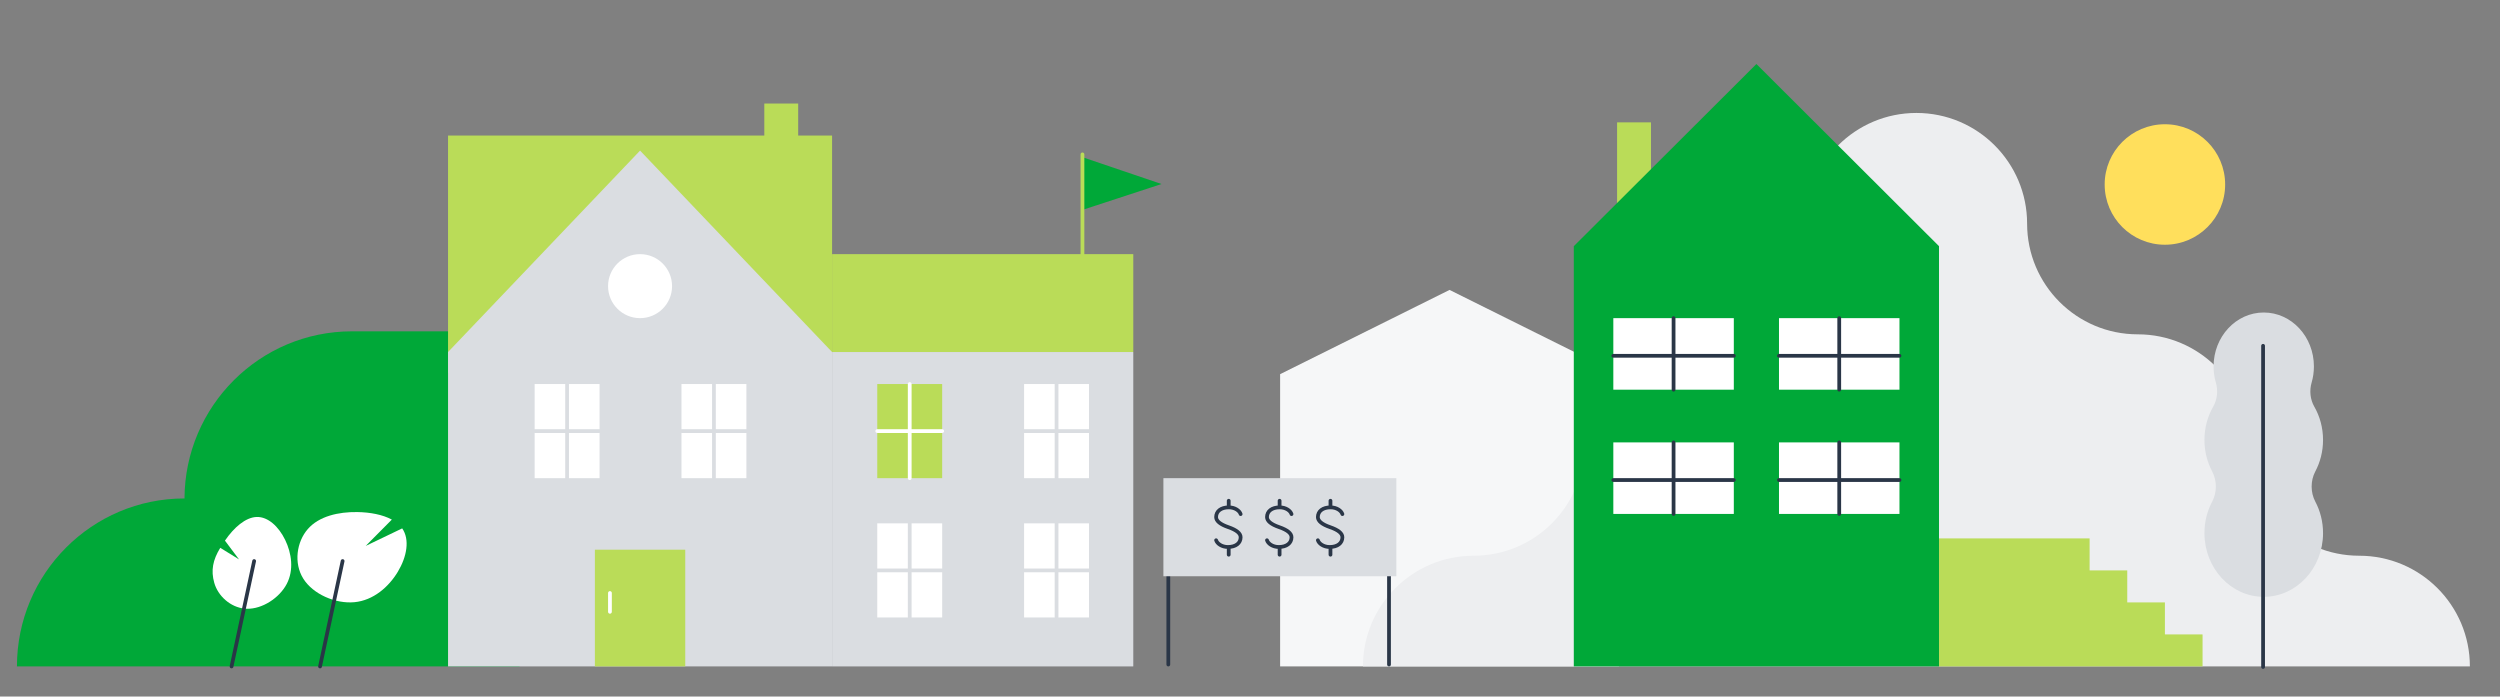 <?xml version="1.0" encoding="UTF-8"?>
<svg xmlns="http://www.w3.org/2000/svg" width="1328" height="370" viewBox="0 0 1328 370" fill="none">
  <rect x="0" y="0" width="1328" height="370" fill="#808080" stroke="none"/>
  <path d="M860 354V198.757L770 154L680 198.757V354H860Z" fill="#F6F7F8"></path>
  <path d="M724 354C724 321.526 750.326 295.2 782.8 295.2C815.274 295.2 841.6 268.874 841.6 236.4C841.6 203.926 867.926 177.6 900.4 177.6C932.874 177.6 959.2 151.274 959.2 118.8C959.2 86.326 985.526 60 1018 60C1050.47 60 1076.8 86.326 1076.8 118.8C1076.8 151.274 1103.13 177.6 1135.6 177.6C1168.07 177.6 1194.4 203.926 1194.4 236.4C1194.4 268.874 1220.73 295.2 1253.2 295.2C1285.67 295.2 1312 321.526 1312 354H724Z" fill="#EDEEF0"></path>
  <path d="M98 264.777C48.847 264.777 9 304.723 9 354L276 354L276 176L187 176C137.995 176 98.241 215.705 98.001 264.777L98 264.777Z" fill="#00a838"></path>
  <path fill-rule="evenodd" clip-rule="evenodd" d="M1229.15 194.645C1229.15 197.639 1228.73 200.526 1227.93 203.239C1226.7 207.46 1227.16 212.169 1229.34 215.985C1232.3 221.14 1234 227.21 1234 233.707C1234 239.799 1232.5 245.515 1229.88 250.454C1227.3 255.318 1227.3 261.574 1229.88 266.438C1232.5 271.376 1234 277.093 1234 283.185C1234 301.882 1219.9 317.038 1202.5 317.038C1185.1 317.038 1171 301.882 1171 283.185C1171 277.093 1172.5 271.376 1175.12 266.438C1177.7 261.574 1177.7 255.318 1175.12 250.454C1172.5 245.515 1171 239.799 1171 233.707C1171 227.21 1172.7 221.14 1175.66 215.985C1177.84 212.169 1178.3 207.46 1177.07 203.239C1176.27 200.526 1175.85 197.639 1175.85 194.645C1175.85 178.825 1187.78 166 1202.5 166C1217.22 166 1229.15 178.825 1229.15 194.645Z" fill="#DADDE1"></path>
  <path d="M1202.15 183.697L1202.15 354.292" stroke="#2A3647" stroke-width="2" stroke-linecap="round"></path>
  <circle cx="1150" cy="98" r="32" fill="#FFDF5C"></circle>
  <path d="M877 65H859V111H877V65Z" fill="#badc58"></path>
  <path d="M836 130.772V354H1030V130.772L933 34L836 130.772Z" fill="#00a838"></path>
  <path d="M921 169H857V207H921V169Z" fill="white"></path>
  <path d="M889 169V207" stroke="#2A3647" stroke-width="2" stroke-linecap="round" stroke-linejoin="round"></path>
  <path d="M857 189H921" stroke="#2A3647" stroke-width="2" stroke-linecap="round" stroke-linejoin="round"></path>
  <path d="M921 235H857V273H921V235Z" fill="white"></path>
  <path d="M889 235V273" stroke="#2A3647" stroke-width="2" stroke-linecap="round" stroke-linejoin="round"></path>
  <path d="M857 255H921" stroke="#2A3647" stroke-width="2" stroke-linecap="round" stroke-linejoin="round"></path>
  <path d="M1009 169H945V207H1009V169Z" fill="white"></path>
  <path d="M977 169V207" stroke="#2A3647" stroke-width="2" stroke-linecap="round" stroke-linejoin="round"></path>
  <path d="M945 189H1009" stroke="#2A3647" stroke-width="2" stroke-linecap="round" stroke-linejoin="round"></path>
  <path d="M1009 235H945V273H1009V235Z" fill="white"></path>
  <path d="M977 235V273" stroke="#2A3647" stroke-width="2" stroke-linecap="round" stroke-linejoin="round"></path>
  <path d="M945 255H1009" stroke="#2A3647" stroke-width="2" stroke-linecap="round" stroke-linejoin="round"></path>
  <path d="M1110 286H1030V354H1170V337H1150V320H1130V303H1110V286Z" fill="#badc58"></path>
  <path d="M163.531 281.006C157.554 287.82 155.931 299.116 161.103 307.369C166.26 315.622 178.214 320.847 188.27 319.887C198.327 318.93 206.487 311.798 211.343 303.696C216.199 295.607 217.736 286.533 213.642 280.678L194.25 290L208.146 276.004C203.294 273.375 196.634 272.118 189.836 272.007C179.823 271.856 169.493 274.191 163.531 281.006Z" fill="white"></path>
  <path d="M136.396 274.614C130.439 274.766 124.163 280.303 119.491 287.189L126.963 297.146L117 291C113.056 297.47 111.948 302.998 113.817 309.601C115.773 316.546 122.39 322.606 130.056 323.309C130.424 323.343 130.795 323.364 131.167 323.373C139.292 323.569 148.39 317.654 152.296 310.223C156.203 302.793 154.925 293.851 151.463 286.762C148.011 279.678 142.358 274.451 136.396 274.614Z" fill="white"></path>
  <path d="M123 354.028L135 298.028" stroke="#2A3647" stroke-width="2" stroke-linecap="round"></path>
  <path d="M170 354.028L182 298.028" stroke="#2A3647" stroke-width="2" stroke-linecap="round"></path>
  <path d="M602 135H442V187H602V135Z" fill="#badc58"></path>
  <path d="M424 55H406V78H424V55Z" fill="#badc58"></path>
  <path d="M442 72H238V198H442V72Z" fill="#badc58"></path>
  <rect x="442" y="187" width="160" height="167" fill="#DADDE1"></rect>
  <path d="M238 354H340H442V187L340 80L238 187V354Z" fill="#DADDE1"></path>
  <path d="M364 292H316V354H364V292Z" fill="#badc58"></path>
  <path d="M323 325C323 325.552 323.448 326 324 326C324.552 326 325 325.552 325 325L323 325ZM325 315C325 314.448 324.552 314 324 314C323.448 314 323 314.448 323 315L325 315ZM325 325L325 315L323 315L323 325L325 325Z" fill="white"></path>
  <circle cx="340" cy="152" r="17" fill="white"></circle>
  <path d="M544 204L544 254L578.483 254L578.483 204L544 204Z" fill="white"></path>
  <path d="M544 229L578.483 229" stroke="#DADDE1" stroke-width="2" stroke-linecap="round" stroke-linejoin="round"></path>
  <path d="M561.241 254L561.241 204" stroke="#DADDE1" stroke-width="2" stroke-linecap="round" stroke-linejoin="round"></path>
  <path d="M362 204L362 254L396.483 254L396.483 204L362 204Z" fill="white"></path>
  <path d="M362 229L396.483 229" stroke="#DADDE1" stroke-width="2" stroke-linecap="round" stroke-linejoin="round"></path>
  <path d="M379.241 254L379.241 204" stroke="#DADDE1" stroke-width="2" stroke-linecap="round" stroke-linejoin="round"></path>
  <path d="M466 204L466 254L500.483 254L500.483 204L466 204Z" fill="#badc58"></path>
  <path d="M466 229L500.483 229" stroke="white" stroke-width="2" stroke-linecap="round" stroke-linejoin="round"></path>
  <path d="M483.241 254L483.241 204" stroke="white" stroke-width="2" stroke-linecap="round" stroke-linejoin="round"></path>
  <path d="M284 204L284 254L318.483 254L318.483 204L284 204Z" fill="white"></path>
  <path d="M284 229L318.483 229" stroke="#DADDE1" stroke-width="2" stroke-linecap="round" stroke-linejoin="round"></path>
  <path d="M301.241 254L301.241 204" stroke="#DADDE1" stroke-width="2" stroke-linecap="round" stroke-linejoin="round"></path>
  <path d="M544 278L544 328L578.483 328L578.483 278L544 278Z" fill="white"></path>
  <path d="M544 303L578.483 303" stroke="#DADDE1" stroke-width="2" stroke-linecap="round" stroke-linejoin="round"></path>
  <path d="M561.241 328L561.241 278" stroke="#DADDE1" stroke-width="2" stroke-linecap="round" stroke-linejoin="round"></path>
  <path d="M466 278L466 328L500.483 328L500.483 278L466 278Z" fill="white"></path>
  <path d="M466 303L500.483 303" stroke="#DADDE1" stroke-width="2" stroke-linecap="round" stroke-linejoin="round"></path>
  <path d="M483.241 328L483.241 278" stroke="#DADDE1" stroke-width="2" stroke-linecap="round" stroke-linejoin="round"></path>
  <path d="M575 111.5V83.5L617 97.746L575 111.5Z" fill="#00a838"></path>
  <path d="M575 82V135.5" stroke="#badc58" stroke-width="2" stroke-linecap="round"></path>
  <path d="M620.605 352.998V260.512H737.841V352.998" stroke="#2A3647" stroke-width="2" stroke-linecap="round" stroke-linejoin="round"></path>
  <rect x="618" y="254" width="123.749" height="52.105" fill="#DADDE1"></rect>
  <path d="M659.026 273.09C658.486 271.345 656.055 269.509 652.756 269.509C648.592 269.509 646 271.559 646 274.673C646 276.749 648.171 278.536 652.513 280.035C656.855 281.533 659.026 283.32 659.026 285.396C659.026 288.51 656.435 290.56 652.271 290.56C648.971 290.56 646.54 288.725 646 286.979M652.694 266V269.414M652.694 290.553V294.658" stroke="#2A3647" stroke-width="2" stroke-linecap="round" stroke-linejoin="round"></path>
  <path d="M686.053 273.09C685.512 271.345 683.082 269.509 679.782 269.509C675.618 269.509 673.026 271.559 673.026 274.673C673.026 276.749 675.197 278.536 679.539 280.035C683.882 281.533 686.053 283.32 686.053 285.396C686.053 288.51 683.461 290.56 679.297 290.56C675.997 290.56 673.567 288.725 673.026 286.979M679.721 266V269.414M679.721 290.553V294.658" stroke="#2A3647" stroke-width="2" stroke-linecap="round" stroke-linejoin="round"></path>
  <path d="M713.079 273.09C712.539 271.345 710.108 269.509 706.808 269.509C702.644 269.509 700.053 271.559 700.053 274.673C700.053 276.749 702.224 278.536 706.566 280.035C710.908 281.533 713.079 283.32 713.079 285.396C713.079 288.51 710.487 290.56 706.323 290.56C703.024 290.56 700.593 288.725 700.053 286.979M706.747 266V269.414M706.747 290.553V294.658" stroke="#2A3647" stroke-width="2" stroke-linecap="round" stroke-linejoin="round"></path>
</svg>

